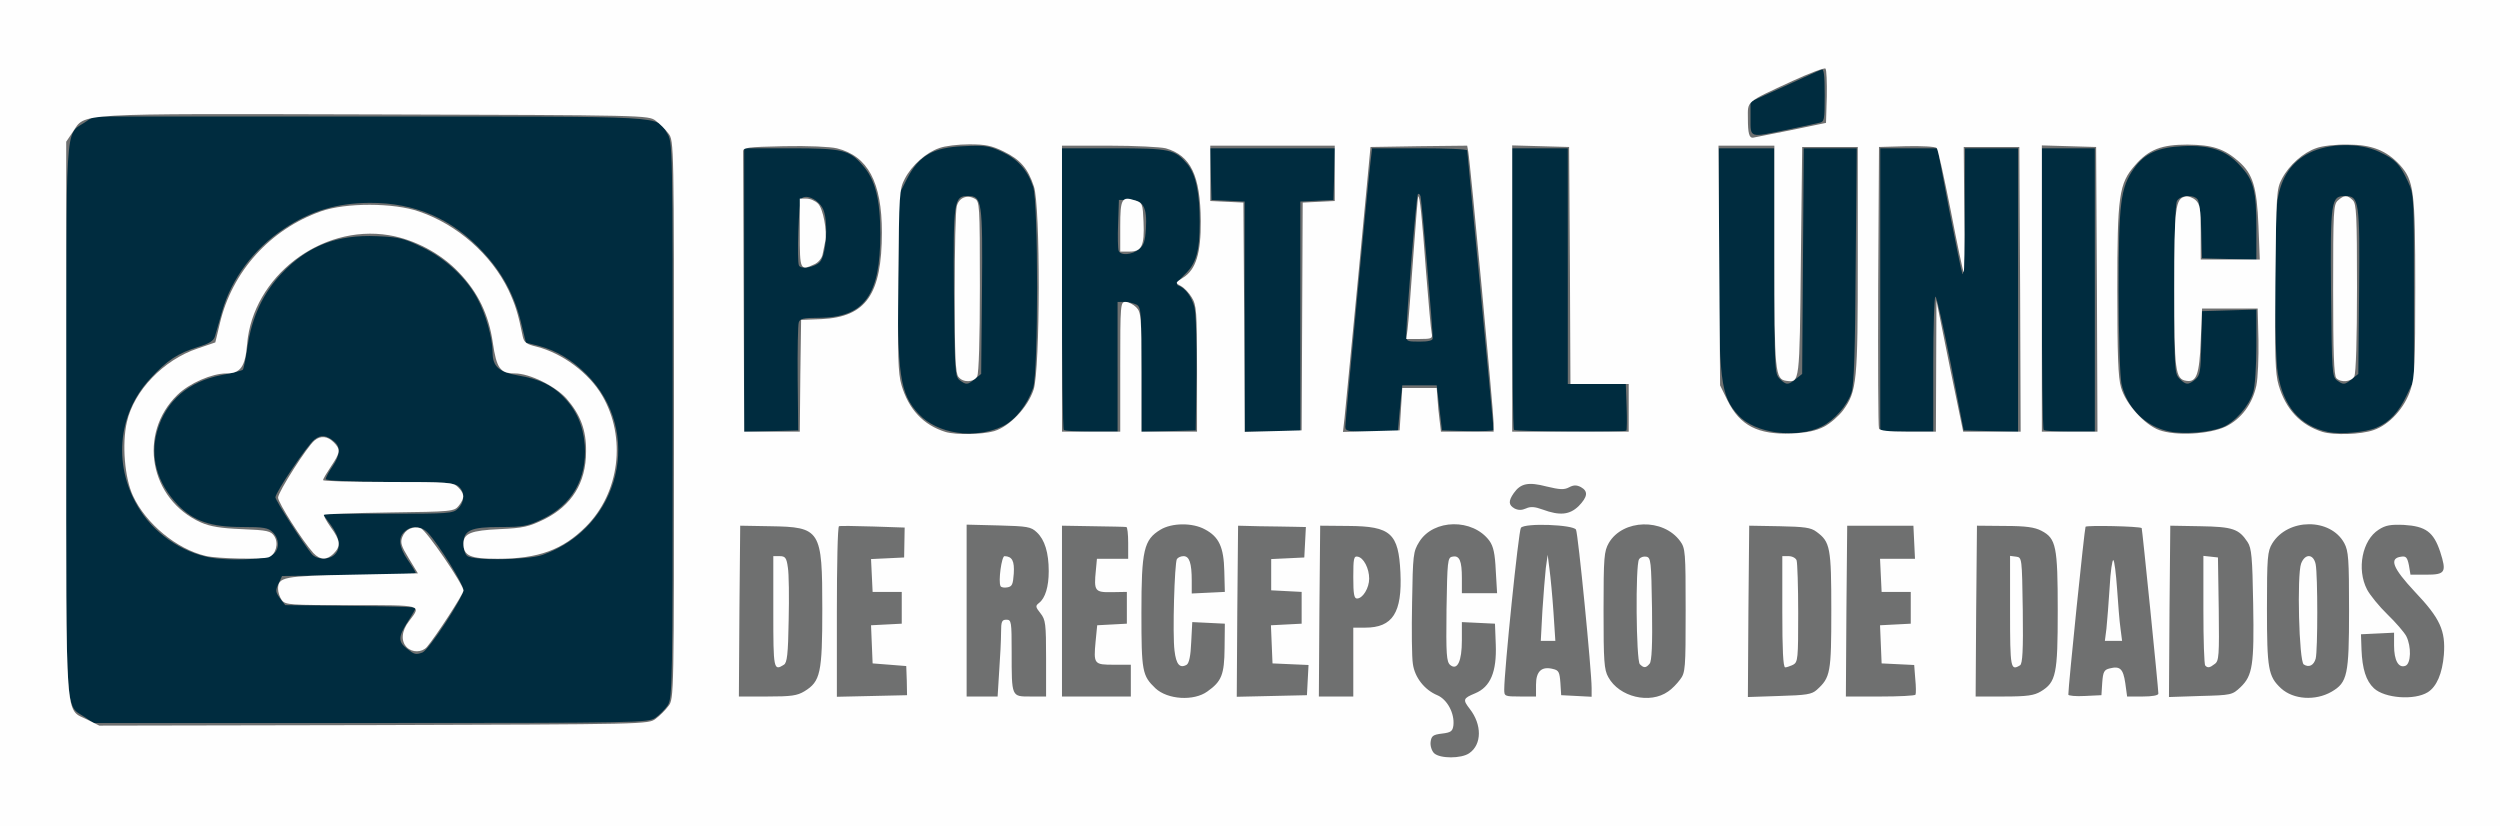 <!DOCTYPE svg PUBLIC "-//W3C//DTD SVG 20010904//EN" "http://www.w3.org/TR/2001/REC-SVG-20010904/DTD/svg10.dtd">
<svg version="1.0" xmlns="http://www.w3.org/2000/svg" width="944px" height="312px" viewBox="0 0 9440 3120" preserveAspectRatio="xMidYMid meet">
<rect x="0" y="0" width="9440" height="3120" fill="#808080" stroke="none"/>
<g id="layer101" fill="#002c3f" stroke="none">
 <path d="M0 1560 l0 -1560 4720 0 4720 0 0 1560 0 1560 -4720 0 -4720 0 0 -1560z"/>
 </g>
<g id="layer102" fill="#6f7070" stroke="none">
 <path d="M0 1560 l0 -1560 4720 0 4720 0 0 1560 0 1560 -4720 0 -4720 0 0 -1560z m2474 1151 c15 -10 37 -32 47 -47 18 -28 19 -67 19 -1078 0 -1047 0 -1049 -21 -1083 -42 -67 30 -63 -1122 -63 l-1044 0 -34 23 c-74 49 -69 -27 -69 1122 0 1149 -5 1073 69 1122 l34 23 1046 0 c1008 0 1047 -1 1075 -19z m1313 -1102 c47 -23 91 -79 114 -144 20 -58 20 -702 0 -760 -21 -63 -59 -105 -118 -132 -47 -22 -65 -25 -142 -21 -117 4 -171 35 -216 123 l-30 59 -3 297 c-5 384 6 456 77 532 70 76 213 97 318 46z m3093 1 c47 -24 95 -79 111 -127 10 -28 14 -160 16 -480 l4 -443 -100 0 -100 0 -3 426 -3 426 -24 19 c-29 24 -36 24 -61 -1 -19 -19 -20 -33 -20 -445 l0 -425 -105 0 -105 0 0 403 c0 477 7 532 74 605 62 69 222 90 316 42z m1513 3 c46 -19 100 -80 115 -132 7 -21 12 -100 12 -175 l0 -137 -102 3 -103 3 -3 120 c-2 108 -4 122 -23 138 -27 22 -35 21 -59 -3 -19 -19 -20 -33 -20 -336 0 -198 4 -322 10 -335 12 -22 62 -26 78 -6 6 7 13 60 14 118 l3 104 103 3 102 3 0 -118 c0 -144 -10 -183 -62 -238 -52 -58 -113 -78 -216 -73 -93 4 -145 28 -184 84 -51 73 -58 128 -58 464 0 171 5 325 11 350 20 91 91 161 180 179 55 12 152 4 202 -16z m580 2 c49 -20 85 -59 115 -123 l27 -57 0 -350 c0 -344 0 -351 -23 -400 -30 -65 -47 -83 -107 -111 -75 -36 -192 -34 -266 4 -66 33 -105 91 -119 177 -13 80 -13 573 1 654 20 125 83 199 189 222 45 10 141 2 183 -16z m-5961 -185 c-1 -107 1 -203 4 -212 4 -15 18 -18 77 -18 170 -1 231 -84 231 -315 0 -131 -19 -208 -67 -261 -50 -58 -75 -64 -272 -64 l-175 0 0 535 0 536 102 -3 102 -3 -2 -195z m1208 -45 l0 -245 26 0 c14 0 34 5 45 10 18 10 19 24 19 246 l0 235 103 -3 102 -3 3 -213 c1 -130 -2 -229 -8 -253 -11 -40 -35 -72 -61 -81 -10 -3 -3 -15 22 -39 46 -43 59 -88 59 -201 0 -111 -15 -181 -47 -219 -47 -55 -64 -59 -278 -59 l-195 0 0 528 c0 291 3 532 7 535 3 4 51 7 105 7 l98 0 0 -245z m690 -190 l0 -434 63 -3 62 -3 3 -97 3 -98 -236 0 -236 0 3 98 3 97 63 3 62 3 0 434 0 435 105 0 105 0 0 -435z m376 348 l9 -88 65 0 65 0 10 85 10 85 98 3 c53 1 97 -1 97 -5 0 -4 -23 -242 -50 -528 -27 -286 -50 -523 -50 -527 0 -5 -81 -8 -179 -8 l-180 0 -5 43 c-8 59 -96 984 -96 1008 0 17 8 19 99 19 l99 0 8 -87z m855 83 c2 -2 3 -43 1 -90 l-3 -86 -110 0 -109 0 0 -445 0 -445 -105 0 -105 0 0 528 c0 291 3 532 7 535 7 7 417 10 424 3z m1159 -251 c0 -140 4 -255 8 -255 5 0 30 114 58 253 l49 252 103 3 102 3 0 -536 0 -535 -100 0 -100 0 -1 248 c0 145 -4 238 -9 226 -4 -11 -27 -123 -51 -247 l-43 -227 -108 0 -108 0 0 535 0 535 100 0 100 0 0 -255z m610 -280 l0 -535 -100 0 -100 0 0 528 c0 291 3 532 7 535 3 4 48 7 100 7 l93 0 0 -535z m-1162 -605 c53 -11 107 -23 120 -26 21 -4 22 -9 22 -105 0 -77 -3 -100 -12 -96 -7 2 -70 31 -140 63 l-128 58 0 63 c0 75 -6 73 138 43z"/>
 <path d="M1536 2449 c-33 -26 -33 -44 4 -102 17 -26 30 -50 30 -52 0 -3 -111 -6 -246 -7 l-247 -3 -20 -26 c-17 -24 -18 -30 -5 -55 l13 -29 253 -3 c138 -1 252 -5 252 -8 0 -3 -13 -25 -30 -49 -34 -50 -38 -85 -12 -108 26 -24 65 -21 89 6 42 46 133 193 133 215 0 27 -131 227 -155 236 -25 9 -30 8 -59 -15z"/>
 <path d="M819 2109 c-112 -12 -226 -83 -289 -181 -104 -160 -89 -362 37 -498 64 -70 104 -96 181 -120 43 -13 59 -23 64 -41 4 -13 16 -56 27 -94 35 -123 120 -236 233 -311 100 -67 198 -97 323 -98 172 -1 313 60 429 186 73 78 119 164 144 268 l18 74 45 11 c69 18 128 53 184 109 215 215 128 576 -165 681 -54 20 -264 23 -286 4 -8 -6 -14 -26 -14 -45 0 -52 27 -64 140 -64 84 0 102 -3 156 -29 113 -53 171 -153 162 -280 -6 -75 -32 -134 -82 -184 -42 -43 -91 -66 -169 -79 -73 -13 -97 -34 -97 -87 0 -53 -26 -147 -58 -205 -42 -78 -123 -153 -211 -194 -66 -32 -87 -37 -167 -40 -151 -7 -261 36 -359 139 -71 75 -113 164 -130 275 -7 47 -15 87 -18 90 -3 4 -39 12 -79 20 -126 24 -211 97 -244 210 -29 99 -1 199 79 282 59 60 123 82 242 82 82 0 98 3 115 20 25 25 26 62 3 82 -21 18 -127 26 -214 17z"/>
 <path d="M1178 2093 c-30 -36 -138 -203 -138 -215 0 -19 120 -197 147 -218 25 -20 46 -17 76 8 24 21 21 51 -8 94 -14 20 -25 41 -25 47 0 6 90 10 242 11 208 0 245 3 260 17 24 21 23 58 -2 83 -19 19 -33 20 -266 20 l-246 0 31 42 c34 46 40 88 15 112 -21 21 -67 20 -86 -1z"/>
 <path d="M3624 1436 c-18 -14 -19 -31 -22 -331 -3 -347 0 -365 53 -365 53 0 56 19 53 360 l-3 312 -24 19 c-28 23 -32 23 -57 5z"/>
 <path d="M8824 1436 c-18 -14 -19 -31 -22 -331 -3 -347 0 -365 53 -365 53 0 56 19 53 360 l-3 312 -24 19 c-28 23 -32 23 -57 5z"/>
 <path d="M3017 1003 c-9 -17 -1 -243 9 -253 20 -20 72 8 85 47 17 52 8 167 -15 192 -18 20 -70 29 -79 14z"/>
 <path d="M4224 947 c-3 -8 -4 -54 -2 -103 l3 -89 40 0 c52 0 67 27 62 109 -3 47 -8 63 -26 77 -27 22 -69 25 -77 6z"/>
 <path d="M5310 1263 c1 -71 38 -525 44 -530 3 -3 7 0 10 8 4 13 47 508 46 537 0 8 -17 12 -50 12 -48 0 -50 -1 -50 -27z"/>
 </g>
<g id="layer103" fill="#fefefe" stroke="none">
 <path d="M0 1560 l0 -1560 4720 0 4720 0 0 1560 0 1560 -4720 0 -4720 0 0 -1560z m5548 1284 c48 -33 48 -108 2 -167 -27 -35 -26 -40 20 -59 58 -24 82 -81 78 -185 l-3 -78 -62 -3 -63 -3 0 69 c0 79 -17 115 -44 93 -14 -12 -16 -39 -14 -210 3 -182 4 -196 22 -199 27 -6 36 15 36 81 l0 57 66 0 67 0 -5 -85 c-3 -65 -9 -92 -24 -113 -63 -85 -211 -83 -265 4 -23 37 -24 49 -27 229 -2 104 -1 209 3 232 7 51 44 98 92 118 38 16 66 69 61 114 -3 22 -9 27 -43 31 -34 4 -40 9 -43 31 -2 15 4 34 13 43 22 21 103 21 133 0z m-3072 -130 c15 -11 37 -33 48 -48 21 -27 21 -33 21 -1081 0 -1048 0 -1054 -21 -1081 -11 -15 -33 -37 -48 -48 -27 -21 -35 -21 -1059 -24 -1154 -3 -1093 -6 -1142 66 l-25 37 0 1045 c0 1184 -6 1093 81 1138 l44 22 1037 -2 c1029 -3 1037 -3 1064 -24z m2083 -103 c54 -38 64 -64 65 -163 l1 -93 -61 -3 -62 -3 -4 76 c-2 51 -8 79 -17 85 -26 15 -40 -1 -46 -53 -8 -61 0 -331 9 -346 4 -6 15 -11 25 -11 22 0 31 26 31 93 l0 48 63 -3 62 -3 -2 -78 c-2 -91 -20 -130 -73 -158 -47 -26 -125 -25 -168 1 -63 38 -72 77 -72 313 0 223 3 238 53 286 46 43 145 49 196 12z m1740 0 c14 -9 34 -30 45 -45 20 -26 21 -41 21 -261 0 -220 -1 -235 -21 -262 -64 -87 -216 -83 -269 7 -18 32 -20 52 -20 255 0 192 2 224 18 252 41 75 157 103 226 54z m2505 1 c60 -35 66 -63 66 -307 0 -194 -2 -224 -18 -254 -52 -96 -213 -95 -272 1 -18 30 -20 51 -20 246 0 229 5 256 53 301 47 43 130 48 191 13z m363 2 c34 -21 55 -71 61 -141 7 -92 -14 -138 -110 -239 -83 -89 -98 -126 -51 -132 18 -3 23 3 29 32 l6 36 59 0 c73 0 78 -9 53 -87 -25 -74 -54 -96 -137 -101 -50 -2 -69 1 -95 18 -62 39 -84 149 -44 226 11 21 46 64 77 94 31 30 63 67 71 82 20 39 18 104 -3 112 -26 10 -43 -20 -43 -76 l0 -49 -62 3 -63 3 2 58 c3 73 17 118 47 146 41 38 153 46 203 15z m-6129 -4 c60 -37 67 -68 67 -310 0 -300 -6 -310 -197 -313 l-113 -2 -3 323 -2 322 107 0 c91 0 113 -3 141 -20z m386 -40 l-2 -55 -63 -5 -64 -5 -3 -72 -3 -72 58 -3 58 -3 0 -60 0 -60 -55 0 -55 0 -3 -62 -3 -62 63 -3 62 -3 1 -57 1 -56 -120 -4 c-67 -2 -124 -3 -128 -1 -5 2 -8 148 -8 324 l0 320 133 -3 132 -3 -1 -55z m349 -37 c4 -54 7 -119 7 -145 0 -41 3 -48 20 -48 19 0 20 7 20 123 0 170 -1 167 71 167 l59 0 0 -144 c0 -131 -2 -146 -21 -170 -19 -24 -20 -28 -6 -39 24 -18 37 -62 37 -120 0 -70 -15 -119 -45 -147 -22 -21 -35 -23 -145 -26 l-120 -3 0 324 0 325 58 0 59 0 6 -97z m497 37 l0 -60 -64 0 c-75 0 -77 -2 -69 -88 l6 -61 56 -3 56 -3 0 -60 0 -60 -57 1 c-64 1 -68 -4 -60 -83 l4 -43 59 0 59 0 0 -60 c0 -33 -3 -60 -7 -60 -5 -1 -61 -2 -126 -3 l-117 -2 0 323 0 322 130 0 130 0 0 -60z m668 -2 l3 -57 -68 -3 -68 -3 -3 -72 -3 -72 58 -3 58 -3 0 -60 0 -60 -57 -3 -58 -3 0 -59 0 -59 63 -3 62 -3 3 -57 3 -58 -48 -1 c-26 0 -84 -2 -128 -2 l-80 -2 -3 323 -2 323 132 -3 133 -3 3 -57z m172 -68 l0 -130 45 0 c104 0 140 -57 133 -208 -7 -148 -36 -175 -196 -176 l-107 -1 -3 323 -2 322 65 0 65 0 0 -130z m690 85 c0 -50 21 -70 64 -59 22 5 25 12 28 52 l3 47 58 3 57 3 0 -33 c0 -64 -51 -583 -59 -598 -10 -19 -194 -26 -208 -7 -9 11 -63 541 -63 610 0 26 1 27 60 27 l60 0 0 -45z m1060 20 c52 -47 55 -64 55 -300 0 -238 -4 -259 -56 -297 -21 -16 -45 -19 -140 -21 l-114 -2 -3 323 -2 324 119 -4 c102 -3 122 -6 141 -23z m373 18 c2 -5 2 -31 -1 -60 l-4 -52 -61 -3 -62 -3 -3 -72 -3 -72 58 -3 58 -3 0 -60 0 -60 -55 0 -55 0 -3 -62 -3 -63 66 0 66 0 -3 -62 -3 -63 -125 0 -125 0 -3 323 -2 322 129 0 c72 0 132 -3 134 -7z m473 -12 c58 -35 64 -65 64 -305 0 -244 -6 -273 -62 -302 -25 -13 -58 -18 -138 -18 l-105 -1 -3 323 -2 322 107 0 c88 0 114 -4 139 -19z m232 -33 c3 -41 7 -49 28 -54 39 -10 51 1 59 55 l7 51 59 0 c35 0 59 -4 59 -11 0 -20 -61 -623 -63 -625 -9 -7 -208 -11 -212 -5 -4 7 -65 600 -65 634 0 4 28 7 63 5 l62 -3 3 -47z m522 17 c46 -44 52 -84 48 -314 -3 -177 -6 -211 -21 -234 -33 -50 -56 -58 -179 -60 l-113 -2 -3 323 -2 324 119 -4 c117 -3 120 -4 151 -33z m-2499 -684 c34 -35 37 -56 8 -72 -16 -8 -27 -8 -44 1 -19 10 -35 9 -85 -3 -69 -18 -98 -12 -124 25 -21 30 -20 45 3 58 14 7 27 7 43 0 17 -8 33 -7 63 4 65 24 102 20 136 -13z m-2207 -283 c59 -18 127 -90 149 -157 25 -77 26 -695 1 -767 -23 -69 -51 -101 -114 -132 -45 -22 -68 -27 -130 -27 -41 0 -92 6 -113 14 -50 17 -103 64 -130 115 -21 40 -22 53 -25 384 -3 285 -1 352 12 396 27 92 83 151 166 177 40 12 139 10 184 -3z m3134 -17 c23 -12 55 -40 71 -61 53 -73 56 -106 56 -570 l0 -425 -105 0 -105 0 -5 433 c-5 464 -4 456 -55 450 -42 -6 -45 -31 -45 -470 l0 -418 -105 0 -106 0 3 453 3 452 28 57 c47 95 115 130 242 125 58 -3 92 -10 123 -26z m1516 0 c59 -29 101 -85 116 -155 6 -29 9 -106 8 -172 l-3 -119 -105 0 -105 0 -5 121 c-5 129 -16 158 -54 152 -42 -6 -46 -36 -46 -348 0 -308 4 -341 43 -348 10 -2 27 4 38 14 16 15 19 31 19 121 l0 103 111 0 112 0 -5 -127 c-6 -147 -21 -196 -74 -243 -56 -49 -100 -63 -194 -64 -98 0 -146 18 -198 78 -61 69 -67 114 -67 471 0 244 3 331 14 368 18 63 88 140 144 161 63 23 189 16 251 -13z m559 13 c59 -20 118 -84 140 -155 15 -44 17 -101 17 -383 0 -366 -5 -404 -58 -463 -51 -55 -106 -77 -197 -77 -44 -1 -97 5 -118 13 -50 17 -103 64 -130 115 -21 40 -22 53 -25 384 -3 285 -1 352 12 396 27 92 83 151 166 177 44 13 145 10 193 -7z m-5941 -205 l3 -211 77 -3 c168 -8 228 -93 228 -328 0 -189 -53 -288 -170 -317 -26 -6 -109 -10 -200 -8 -140 3 -155 5 -154 21 0 9 1 251 2 537 l2 520 105 0 105 0 2 -211z m1208 -34 c0 -238 1 -245 20 -245 11 0 29 9 40 20 19 19 20 33 20 245 l0 225 105 0 105 0 0 -237 c0 -218 -2 -241 -20 -270 -10 -17 -29 -37 -41 -43 -22 -12 -22 -12 9 -32 48 -30 67 -93 66 -213 -1 -172 -38 -248 -132 -275 -20 -5 -117 -10 -214 -10 l-178 0 0 540 0 540 110 0 110 0 0 -245z m687 -190 l2 -430 61 -3 60 -3 0 -104 0 -105 -235 0 -235 0 0 105 0 104 63 3 62 3 3 433 2 433 108 -3 107 -3 2 -430z m373 350 l5 -80 65 0 65 0 3 40 c1 22 5 59 8 83 l5 42 100 0 99 0 0 -32 c0 -40 -89 -994 -96 -1026 l-4 -22 -183 2 -182 3 -46 485 c-26 267 -49 509 -52 538 l-6 53 107 -3 107 -3 5 -80z m860 -5 l0 -90 -110 0 -110 0 -2 -447 -3 -448 -107 -3 -108 -3 0 541 0 540 220 0 220 0 0 -90z m1161 -157 l1 -248 50 248 51 247 109 0 108 0 -2 -537 -3 -538 -105 0 -105 0 2 239 c2 131 0 237 -2 234 -3 -3 -25 -108 -49 -233 -25 -125 -48 -231 -53 -236 -6 -6 -57 -8 -114 -7 l-104 3 -3 525 c-1 289 0 531 3 538 3 8 35 12 110 12 l105 0 1 -247z m607 -290 l-3 -538 -102 -3 -103 -3 0 541 0 540 105 0 105 0 -2 -537z m-1158 -601 l135 -28 3 -99 c1 -54 -1 -102 -5 -106 -4 -4 -60 17 -123 46 -182 84 -170 75 -170 143 0 55 5 73 19 72 3 -1 67 -13 141 -28z"/>
 <path d="M1536 2444 c-23 -23 -20 -62 9 -99 47 -62 54 -60 -218 -60 -234 0 -249 -1 -263 -19 -8 -11 -14 -30 -14 -42 0 -45 18 -49 281 -54 l247 -5 -34 -56 c-29 -47 -33 -60 -25 -81 11 -29 40 -43 70 -33 20 6 161 212 161 235 0 13 -104 173 -138 213 -19 21 -55 22 -76 1z"/>
 <path d="M776 2099 c-109 -26 -225 -121 -274 -227 -31 -67 -42 -194 -23 -278 27 -119 138 -235 267 -278 l67 -23 17 -71 c46 -197 190 -356 382 -424 93 -33 275 -33 371 1 144 49 272 162 337 296 25 54 36 86 54 176 5 22 14 29 52 38 98 25 198 99 248 185 92 158 66 367 -62 495 -87 87 -179 121 -333 121 -103 0 -129 -11 -129 -57 0 -39 29 -50 137 -55 90 -4 110 -9 168 -37 104 -52 158 -138 158 -256 1 -81 -21 -139 -74 -200 -42 -47 -139 -95 -195 -95 -55 0 -69 -19 -83 -115 -15 -106 -56 -191 -128 -266 -68 -72 -168 -125 -265 -141 -256 -42 -514 157 -535 412 -7 85 -25 110 -78 110 -55 0 -140 37 -185 81 -151 147 -105 395 89 482 34 15 75 22 154 25 98 4 110 7 123 27 17 26 6 68 -21 79 -24 9 -193 6 -239 -5z"/>
 <path d="M1183 2088 c-42 -47 -133 -190 -133 -209 0 -21 111 -195 138 -216 23 -19 49 -16 72 7 27 27 25 39 -10 91 -16 24 -30 47 -30 52 0 4 110 7 245 7 232 0 246 1 265 20 25 25 25 41 2 70 -17 21 -25 22 -261 25 -134 2 -245 6 -248 9 -2 2 9 23 26 47 36 49 39 71 11 99 -26 26 -52 25 -77 -2z"/>
 <path d="M6192 2508 c-14 -14 -17 -375 -3 -396 5 -8 17 -12 27 -10 18 3 19 16 22 197 2 134 -1 198 -9 207 -14 17 -22 17 -37 2z"/>
 <path d="M8699 2509 c-18 -11 -26 -338 -10 -381 15 -39 47 -37 55 3 8 40 8 327 0 356 -7 25 -25 35 -45 22z"/>
 <path d="M2920 2310 l0 -210 24 0 c21 0 26 6 31 43 4 23 5 113 3 200 -2 127 -6 160 -18 167 -39 25 -40 17 -40 -200z"/>
 <path d="M3778 2213 c-9 -17 4 -113 15 -113 29 1 38 18 35 66 -3 41 -6 49 -25 52 -11 2 -23 0 -25 -5z"/>
 <path d="M5110 2179 c0 -71 2 -80 17 -77 22 4 43 44 43 83 0 35 -24 75 -46 75 -11 0 -14 -17 -14 -81z"/>
 <path d="M5824 2308 c4 -62 10 -135 13 -163 l7 -50 7 55 c4 30 11 103 15 163 l7 107 -28 0 -27 0 6 -112z"/>
 <path d="M6730 2310 l0 -210 24 0 c13 0 27 7 30 16 3 9 6 98 6 199 0 172 -1 185 -19 195 -11 5 -24 10 -30 10 -8 0 -11 -68 -11 -210z"/>
 <path d="M7590 2309 l0 -210 23 3 c22 3 22 4 25 202 2 153 -1 201 -10 208 -36 22 -38 13 -38 -203z"/>
 <path d="M7954 2373 c3 -27 8 -96 12 -155 3 -59 10 -106 14 -103 4 2 10 51 14 107 4 57 9 124 13 151 l6 47 -33 0 -32 0 6 -47z"/>
 <path d="M8327 2513 c-4 -3 -7 -98 -7 -210 l0 -204 28 3 27 3 3 195 c2 174 1 196 -15 207 -19 15 -27 16 -36 6z"/>
 <path d="M3619 1423 c-11 -13 -14 -77 -14 -317 0 -166 3 -313 8 -328 8 -31 38 -44 67 -28 19 10 20 19 20 331 0 202 -4 327 -10 340 -13 23 -53 25 -71 2z"/>
 <path d="M8822 1428 c-9 -9 -12 -97 -12 -333 0 -299 1 -323 18 -338 23 -21 36 -21 56 -1 14 13 16 57 16 330 0 198 -4 322 -10 335 -12 21 -50 25 -68 7z"/>
 <path d="M3020 880 l0 -130 25 0 c14 0 33 8 44 19 19 19 35 103 27 143 -3 13 -7 35 -10 49 -3 15 -17 31 -31 37 -54 25 -55 23 -55 -118z"/>
 <path d="M4230 855 c0 -105 6 -115 57 -98 27 9 28 13 31 81 4 90 -7 112 -53 112 l-35 0 0 -95z"/>
 <path d="M5315 1243 c3 -21 12 -141 21 -268 9 -126 18 -232 19 -233 6 -6 14 73 30 288 9 113 18 215 21 228 4 20 1 22 -46 22 l-50 0 5 -37z"/>
 </g>

</svg>